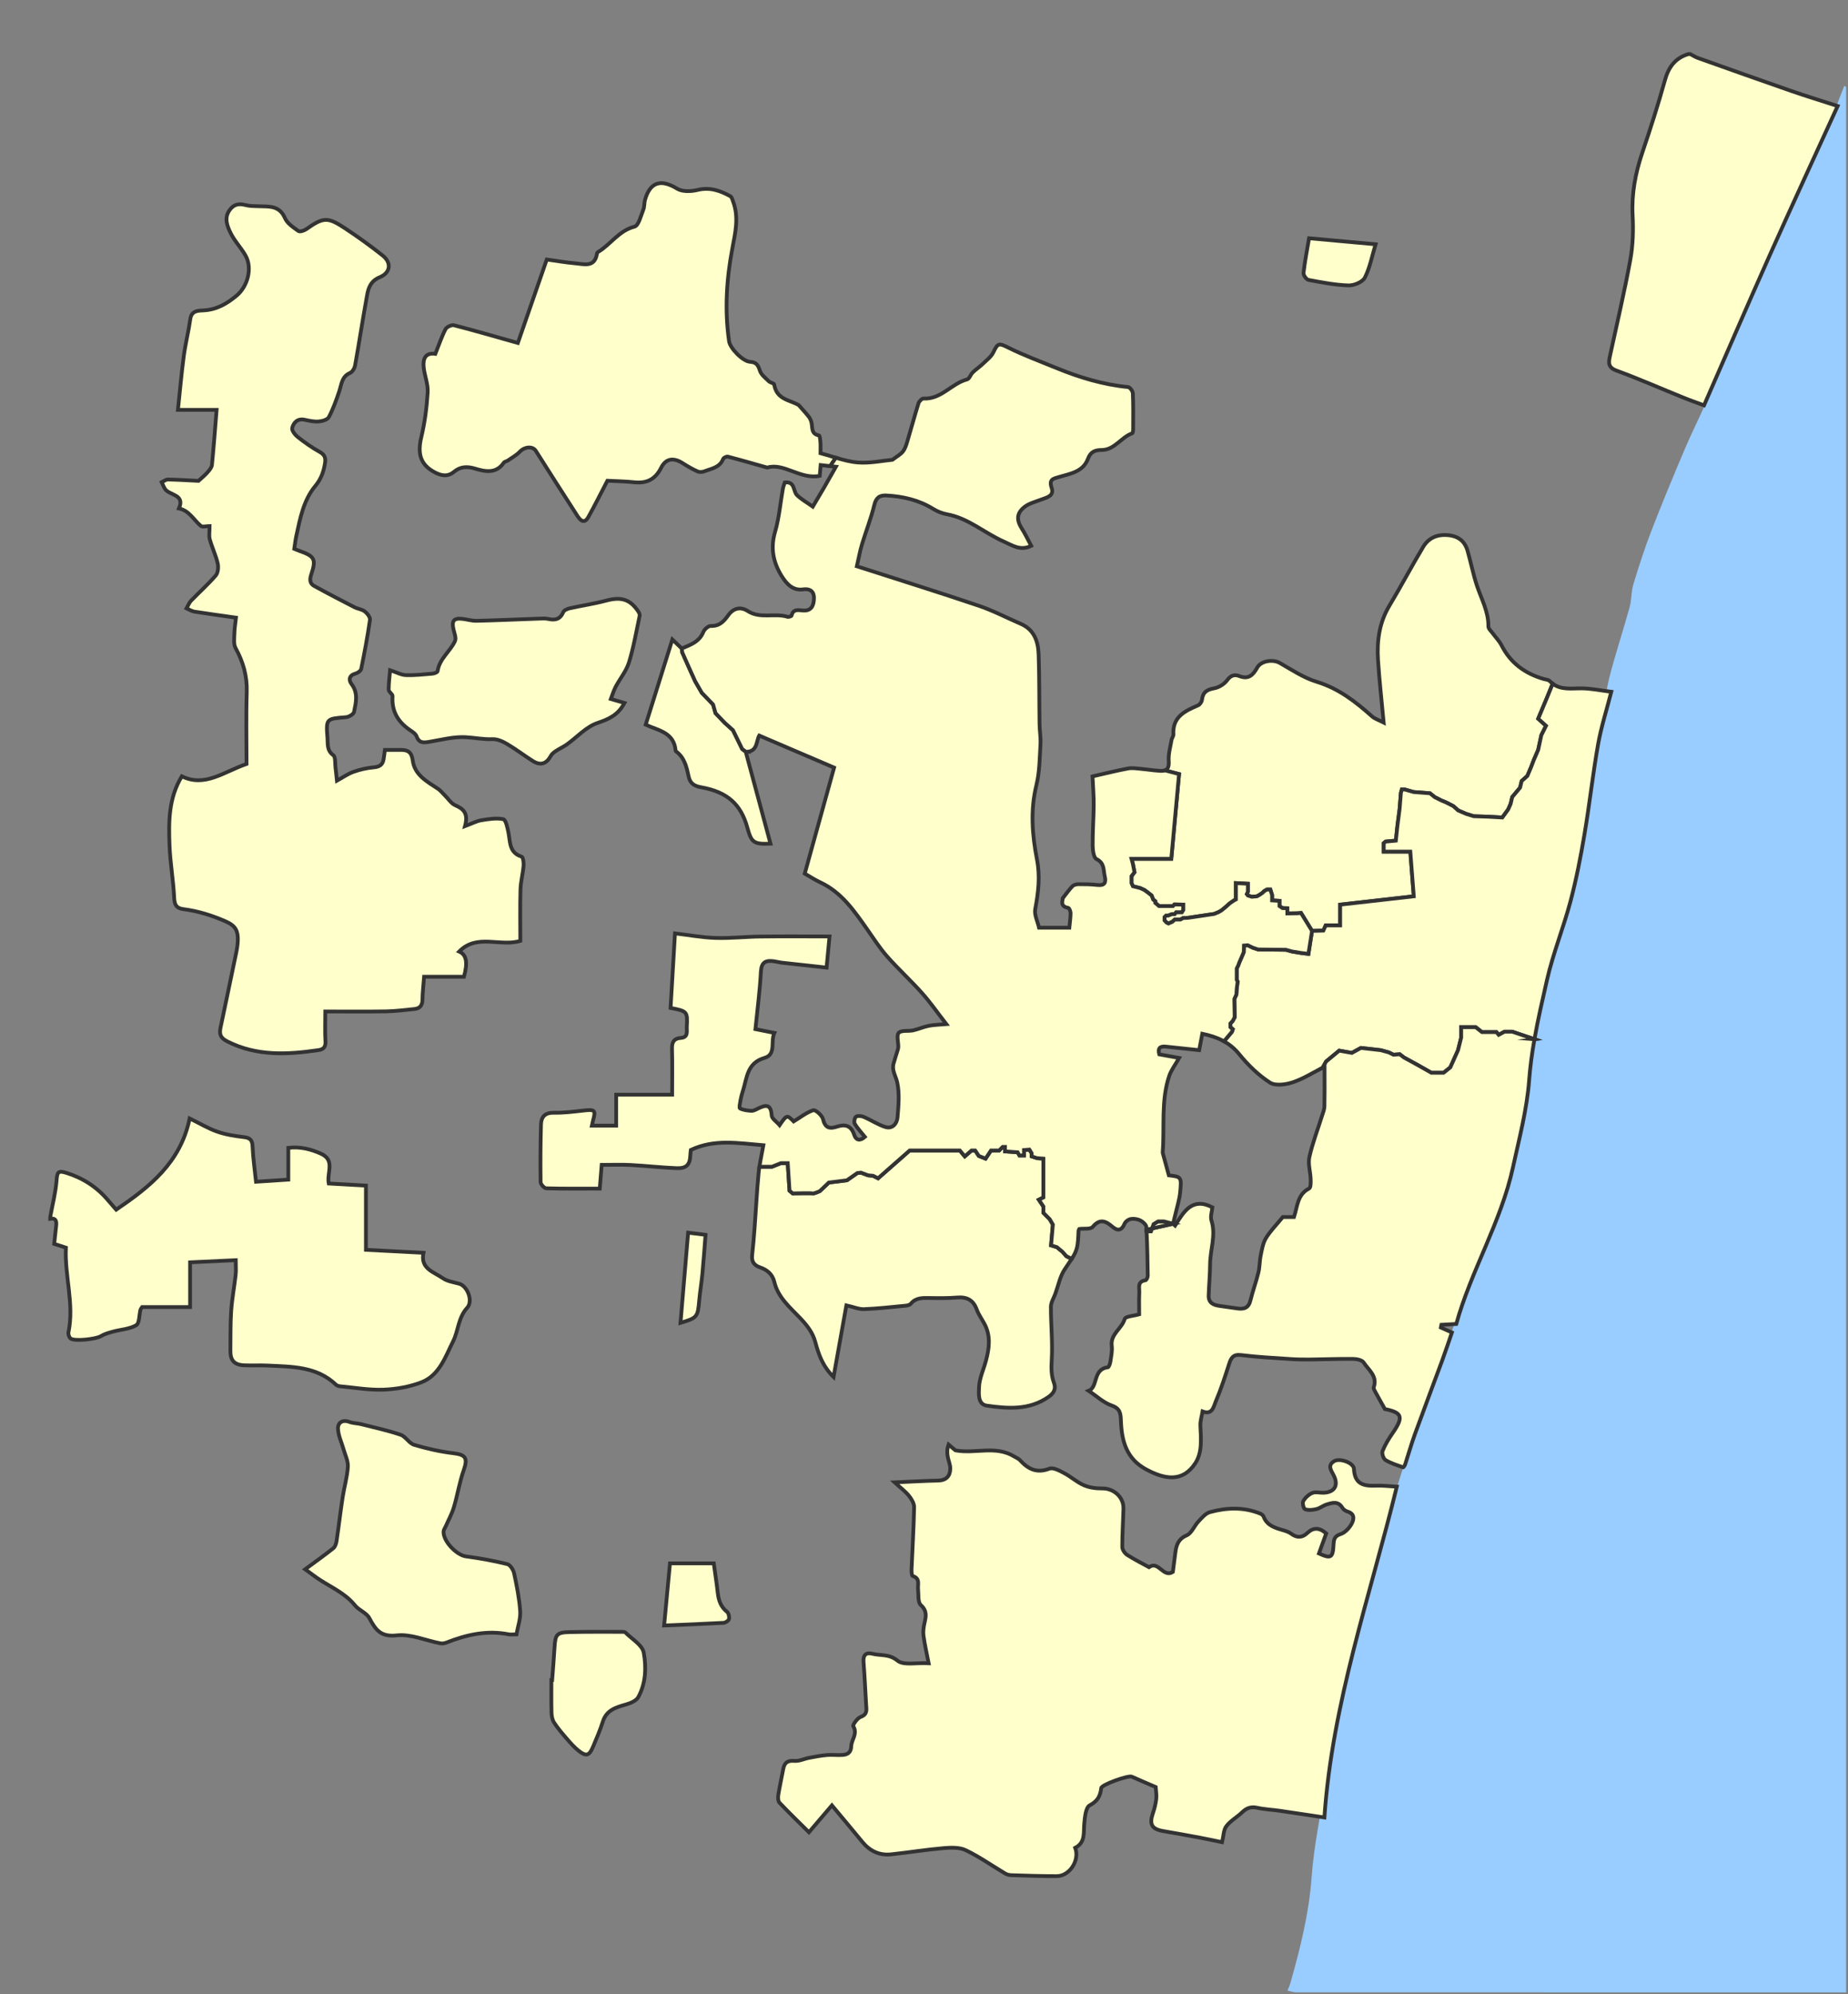<?xml version="1.0" encoding="utf-8"?>
<!-- Generator: Adobe Illustrator 16.0.0, SVG Export Plug-In . SVG Version: 6.00 Build 0)  -->
<!DOCTYPE svg PUBLIC "-//W3C//DTD SVG 1.1//EN" "http://www.w3.org/Graphics/SVG/1.1/DTD/svg11.dtd">
<svg version="1.1" id="Calque_1" xmlns="http://www.w3.org/2000/svg" xmlns:xlink="http://www.w3.org/1999/xlink" x="0px" y="0px"
	 width="979.198px" height="1056.532px" viewBox="0 0 979.198 1056.532" enable-background="new 0 0 979.198 1056.532"
	 xml:space="preserve">
<rect x="0" y="0" width="979.198" height="1056.532" fill="#808080" stroke="none"/>
<g id="N6Feja_1_">
	<g>
		<path fill="#99CCFF" d="M977.198,45.532c0.334,0.167,0.943,0.316,0.955,0.503c0.084,1.328,0.045,2.664,0.045,3.997
			c0,335.167,0,670.333,0,1005.5c-97.166,0-194.334,0.004-291.5-0.042c-1.5-0.001-3-0.625-4.5-0.958
			c0.537-1.383,1.19-2.731,1.593-4.151c5.216-18.389,9.818-36.792,11.204-56.07c1.175-16.334,4.666-32.505,7.225-48.734
			c2.547-16.155,4.695-32.397,7.982-48.403c2.576-12.553,6.599-24.811,10.021-37.188c7.279-26.328,13.814-52.895,22.102-78.902
			c8.288-26.017,18.965-51.267,27.445-77.229c8.896-27.24,23.428-52.395,29.557-80.584c3.293-15.141,7.394-30.318,8.492-45.669
			c1.226-17.118,5.078-33.608,8.596-50.158c2.621-12.331,8.699-23.908,11.549-36.212c4.24-18.304,6.905-36.97,10.395-55.452
			c3.368-17.843,6.999-35.637,10.377-53.479c1.473-7.779,2.062-15.761,4.014-23.405c3.191-12.501,7.297-24.767,10.738-37.208
			c1.08-3.903,0.787-8.198,1.959-12.06c2.889-9.519,5.932-19.017,9.517-28.291c5.627-14.554,11.626-28.969,17.711-43.34
			c3.503-8.273,7.562-16.309,11.21-24.522c1.469-3.305,2.32-6.882,3.777-10.193c18.736-42.594,36.627-85.562,57.183-127.348
			C969.659,66.141,973.116,55.683,977.198,45.532z"/>
	</g>
</g>
<path fill="none" d="M647.879,551.297c-3.273-1.715-6.879-2.828-10.821-3.654c-0.59,3.082-1.107,5.788-1.665,8.698
	c-6.1-0.645-11.86-1.233-17.616-1.869c-3.031-0.335-4.418,0.702-3.531,4.09c3.06,0.555,6.082,1.103,10.533,1.91
	c-2.119,3.769-4.23,6.471-5.259,9.537c-4.396,13.116-2.414,26.845-3.435,40.292c-0.037,0.477,0.144,0.98,0.272,1.459
	c0.936,3.459,1.884,6.916,2.97,10.89c6.635,0.78,6.798,0.805,5.981,9.115c-0.353,3.593-1.486,7.112-2.299,10.657
	c-0.452,1.975-0.973,3.934-1.463,5.898c0.364,0.32,0.728,0.641,1.092,0.962c4.638-7.487,9.169-15.208,19.772-9.66
	c-0.189,2.115-1.178,4.812-0.494,6.981c2.476,7.853-0.658,15.381-0.723,23.059c-0.046,5.543-0.567,11.08-0.764,16.623
	c-0.137,3.831,2.387,5.095,5.682,5.525c3.153,0.412,6.303,0.865,9.445,1.354c3.542,0.549,6.041-0.211,7.012-4.24
	c1.203-4.992,3.009-9.838,4.229-14.828c0.71-2.9,0.582-5.998,1.195-8.932c0.659-3.148,1.171-6.555,2.784-9.221
	c2.298-3.799,5.542-7.025,8.948-11.189c1.02,0,3.486,0,5.923,0c1.844-5.527,1.698-11.916,8.032-15.135
	c0.9-0.457,0.85-3.301,0.789-5.025c-0.138-3.906-1.479-8.008-0.665-11.66c1.646-7.383,4.412-14.514,6.682-21.76
	c0.523-1.672,1.255-3.379,1.291-5.082c0.128-5.99,0.083-11.996,0.067-18.161l-2.522,0.395l1.553-2.772
	c-5.079,2.67-10.161,5.853-15.687,7.745c-3.792,1.298-9.383,2.088-12.298,0.208c-6.127-3.953-11.631-9.322-16.261-15.026
	c-2.414-2.973-5.111-5.158-8.088-6.817l-0.422,0.505L647.879,551.297z"/>
<polygon fill="none" points="758.44,568.325 764.902,568.325 768.492,565.456 772.316,556.909 745.504,561.103 751.261,564.259 "/>
<g>
	<polygon fill="none" points="758.44,568.325 764.902,568.325 768.492,565.456 772.316,556.909 745.504,561.103 751.261,564.259 	
		"/>
	<polygon fill="none" points="813.038,550.541 813.048,550.539 801.282,546.548 797.213,546.548 794.102,548.224 792.905,546.788 
		785.246,546.788 781.896,544.155 774.236,544.155 774.236,549.66 772.562,556.361 772.316,556.909 813.038,550.541 	"/>
</g>
<g>
	<path fill="#FFFFCC" stroke="#333333" stroke-width="2" stroke-miterlimit="10" d="M729.062,787.072
		c-6.499,0.291-11.302-0.822-11.646-8.907c-0.137-3.2-7.439-5.855-10.435-4.11c-3.91,2.278-1.506,5.088-0.223,7.697
		c2.562,5.211,0.389,8.848-5.474,9.055c-1.991,0.07-4.229-0.597-5.919,0.111c-1.917,0.804-3.771,2.524-4.82,4.33
		c-0.578,0.996,0.193,4.038,0.992,4.312c1.787,0.615,4.046,0.385,5.972-0.082c1.892-0.459,3.538-1.865,5.419-2.446
		c3.002-0.927,6.138-1.958,8.348,1.735c0.539,0.902,1.688,1.691,2.717,2.004c4.154,1.262,3.387,4.395,2.048,6.748
		c-1.233,2.168-3.437,4.473-5.7,5.198c-3.139,1.007-3.595,2.724-3.726,5.421c-0.347,7.178-1.352,7.736-7.747,4.859
		c1.318-3.646,2.637-7.293,3.851-10.652c-3.848-3.305-6.94-3.127-10.136-0.105c-2.598,2.456-5.443,2.535-8.435,0.277
		c-1.261-0.951-2.93-1.453-4.486-1.909c-4.206-1.233-8.343-2.442-10.124-7.146c-0.248-0.656-1.033-1.291-1.72-1.572
		c-8.774-3.582-17.783-3.229-26.667-0.818c-2.326,0.631-4.318,3.02-6.117,4.928c-2.238,2.375-3.614,6.252-6.264,7.396
		c-4.371,1.892-5.423,4.979-5.96,8.886c-0.511,3.718-0.963,7.443-1.353,10.481c-5.129,3.313-7.464-6.141-12.64-2.521
		c-3.526-1.941-7.656-3.984-11.507-6.46c-1.291-0.831-2.642-2.761-2.648-4.194c-0.034-6.817,0.472-13.636,0.619-20.457
		c0.131-6.047-5.179-10.66-11.196-10.592c-3.269,0.037-6.802-0.418-9.761-1.701c-3.746-1.625-6.905-4.553-10.554-6.467
		c-2.401-1.262-5.743-3.082-7.757-2.304c-6.713,2.595-11.295,0.175-15.586-4.534c-0.753-0.826-1.943-1.255-2.931-1.867
		c-9.944-6.158-20.853-1.294-31.274-3.323c-0.986-0.831-2.305-1.941-3.623-3.052c-0.877,2.625-0.762,4.559-0.426,6.453
		c0.374,2.119,1.377,4.21,1.342,6.301c-0.066,4.004-2.16,6.234-6.502,6.321c-7.217,0.144-14.427,0.583-22.956,0.954
		c3.293,3.031,5.728,4.828,7.562,7.108c1.363,1.692,2.782,4.026,2.743,6.046c-0.219,10.967-0.907,21.922-1.36,32.885
		c-0.052,1.233,0.077,3.427,0.596,3.581c4.083,1.215,2.575,4.399,2.856,7.009c0.309,2.879-0.201,6.855,1.457,8.365
		c3.354,3.053,2.775,5.894,1.977,9.393c-0.503,2.197-0.861,4.575-0.568,6.777c0.625,4.691,1.717,9.321,2.746,14.65
		c-6.635-0.361-13.314,1.252-16.516-1.375c-4.476-3.672-8.943-2.523-13.321-3.648c-3.282-0.842-4.95,0.595-4.672,4.264
		c0.575,7.572,0.931,15.163,1.378,22.746c0.154,2.618,0.807,5.097-2.874,6.434c-1.78,0.647-4.354,4.252-3.939,4.945
		c2.429,4.061-0.946,7.08-1.067,10.518c-0.117,3.341-1.816,4.463-4.475,4.695c-2.771,0.241-5.6-0.188-8.371,0.051
		c-3.193,0.275-6.364,0.891-9.521,1.49c-2.597,0.492-5.212,1.831-7.721,1.619c-3.613-0.304-5.316,0.892-5.947,4.268
		c-0.855,4.577-1.893,9.123-2.623,13.719c-0.215,1.352-0.17,3.316,0.636,4.166c5.052,5.336,10.353,10.436,15.603,15.645
		c4.451-5.211,8.207-9.607,12.167-14.244c5.87,7.039,11.017,13.123,16.059,19.291c3.988,4.878,9.061,7.322,15.312,6.658
		c9.226-0.979,18.401-2.482,27.641-3.279c3.953-0.34,8.527-0.537,11.916,1.086c7.273,3.482,13.94,8.222,20.906,12.359
		c0.941,0.559,2.174,0.838,3.281,0.871c7.992,0.242,15.987,0.539,23.98,0.518c6.869-0.019,12.309-8.409,9.826-15.02
		c5.574-2.889,4.332-8.207,4.814-13.116c0.324-3.304,0.79-8.271,2.857-9.372c4.167-2.223,5.652-4.936,6.109-9.151
		c0.2-1.845,14.394-6.857,16.139-6.067c4.222,1.91,8.502,3.69,12.725,5.508c0.1,1.692,0.537,4.048,0.292,6.33
		c-0.28,2.609-0.989,5.213-1.825,7.715c-1.938,5.792-0.505,8.258,5.537,9.295c6.458,1.109,12.908,2.27,19.35,3.475
		c4.01,0.751,7.997,1.627,11.82,2.411c0.806-3.31,0.749-6.499,2.266-8.489c2.202-2.887,5.684-4.76,8.352-7.342
		c2.35-2.276,4.697-3.137,8.012-2.402c3.879,0.859,7.908,1.018,11.855,1.587c7.689,1.108,15.368,2.293,23.728,3.548
		c4.136-60.525,24.142-117.117,38.368-175.236C736.025,787.383,732.53,786.918,729.062,787.072z"/>
	<path fill="#FFFFCC" stroke="#333333" stroke-width="2" stroke-miterlimit="10" d="M272.412,833.499
		c-0.398-1.862-2.071-4.505-3.624-4.885c-7.194-1.756-14.517-3.107-21.863-4.073c-5.012-0.66-12.25-8.156-11.887-13.285
		c0.064-0.904,0.754-1.76,1.14-2.644c1.473-3.376,3.288-6.65,4.332-10.154c1.934-6.483,2.965-13.259,5.21-19.618
		c2.24-6.342,1.087-8.186-5.487-8.969c-7-0.835-13.977-2.414-20.74-4.422c-2.7-0.801-4.524-4.434-7.23-5.353
		c-6.797-2.308-13.861-3.839-20.839-5.601c-2.073-0.522-4.33-0.469-6.301-1.213c-3.696-1.395-6.13,0.496-6.039,3.506
		c0.113,3.709,1.939,7.359,2.973,11.051c0.858,3.066,2.472,6.207,2.274,9.219c-0.357,5.439-1.957,10.784-2.783,16.207
		c-1.177,7.716-2.067,15.475-3.224,23.193c-0.201,1.341-0.768,3.006-1.749,3.786c-4.657,3.703-9.515,7.152-14.874,11.114
		c3.053,2.204,5.256,3.926,7.588,5.453c6.485,4.248,13.733,7.346,18.806,13.668c2.08,2.592,6.06,3.898,7.558,6.666
		c3.278,6.057,5.857,10.199,14.598,9.225c7.438-0.828,15.351,2.713,23.076,4.21c1.045,0.202,2.303-0.03,3.318-0.429
		c10.583-4.162,21.368-6.608,32.805-4.35c1.104,0.219,2.29,0.029,4.215,0.029c0.741-4.223,2.237-8.287,1.973-12.232
		C275.187,846.852,273.831,840.135,272.412,833.499z"/>
	<path fill="#FFFFCC" stroke="#333333" stroke-width="2" stroke-miterlimit="10" d="M331.402,864.869
		c-0.382-0.385-1.268-0.375-1.92-0.373c-9.129,0.012-18.262-0.074-27.388,0.132c-7.184,0.162-7.863,1.087-8.297,8.497
		c-0.331,5.639-0.813,11.27-1.228,16.904c-0.132-0.001-0.264-0.002-0.396-0.002c0,5.812-0.103,11.627,0.062,17.434
		c0.05,1.748,0.45,3.734,1.383,5.154c1.944,2.959,4.27,5.684,6.595,8.369c1.946,2.248,3.922,4.544,6.227,6.39
		c4.117,3.296,5.774,2.826,7.77-1.916c1.86-4.423,3.779-8.847,5.222-13.413c1.923-6.086,6.849-7.516,12.121-9.021
		c2.443-0.698,5.573-1.964,6.652-3.928c4.033-7.338,4.297-15.835,2.893-23.585C340.372,871.5,334.84,868.338,331.402,864.869z"/>
	<path fill="#FFFFCC" stroke="#333333" stroke-width="2" stroke-miterlimit="10" d="M380.333,843.927
		c-0.576-5.093-1.366-10.161-2.127-15.706c-7.949,0-15.842,0-23.207,0c-1.024,10.846-2.014,21.324-3.109,32.919
		c10.802-0.456,21.168-0.839,31.522-1.419c1.042-0.059,2.67-1.173,2.863-2.053c0.257-1.173-0.209-3.117-1.09-3.819
		C381.917,851.245,380.777,847.854,380.333,843.927z"/>
</g>
<path fill="none" d="M648.12,552.168l0.422-0.505c-0.221-0.123-0.439-0.249-0.663-0.366L648.12,552.168z"/>
<path fill="none" d="M828.203,354.586l-6.488,6.761c0.331,0.31,0.666,0.595,1.007,0.852L828.203,354.586z"/>
<g>
	<path fill="#FFFFCC" stroke="#333333" stroke-width="2" stroke-miterlimit="10" d="M948.866,48.096
		c-16.471-5.714-32.89-11.58-49.313-17.43c-1.375-0.49-2.624-1.335-3.931-2.016c-0.334,0-0.666,0-1,0
		c-6.97,2.096-10.506,6.888-12.441,13.867c-3.584,12.918-7.693,25.704-11.99,38.408c-3.663,10.83-5.717,21.708-5.113,33.243
		c0.405,7.755,0.184,15.736-1.205,23.352c-3.128,17.141-7.148,34.119-10.824,51.159c-0.738,3.426-1.084,5.979,3.469,7.649
		c11.957,4.388,23.633,9.538,35.449,14.316c3.911,1.582,7.906,2.958,10.954,4.09c11.86-27.135,23.2-53.518,34.907-79.736
		c11.685-26.17,23.736-52.177,35.885-78.818C965.21,53.424,956.985,50.912,948.866,48.096z"/>
	<path fill="#FFFFCC" stroke="#333333" stroke-width="2" stroke-miterlimit="10" d="M693.339,148.29
		c6.998,1.309,14.062,2.69,21.143,2.923c2.954,0.097,7.506-1.796,8.699-4.129c2.725-5.331,3.826-11.491,5.693-17.667
		c-12.229-1.11-23.247-2.11-35.247-3.2c-1.013,6.01-2.223,12.16-2.938,18.366C690.554,145.752,692.212,148.079,693.339,148.29z"/>
	<path fill="#FFFFCC" stroke="#333333" stroke-width="2" stroke-miterlimit="10" d="M821.715,361.347
		c-0.187-0.176-0.376-0.342-0.56-0.536c-0.702-0.739-2.148-0.788-3.262-1.116c-9.83-2.901-17.513-8.409-22.245-17.77
		c-1.174-2.322-3.124-4.246-4.673-6.385c-0.861-1.189-2.346-2.452-2.33-3.666c0.104-7.939-3.777-14.656-6.138-21.857
		c-1.95-5.947-3.144-12.138-4.874-18.162c-1.554-5.406-5.172-8.021-10.959-8.388c-5.676-0.36-9.903,1.802-12.623,6.342
		c-6.137,10.246-11.703,20.833-17.852,31.07c-5.396,8.982-6.688,18.722-6.032,28.81c0.688,10.602,1.889,21.169,2.987,33.075
		c-2.375-1.226-4.634-1.881-6.215-3.293c-8.705-7.781-17.67-14.742-29.239-18.271c-6.914-2.109-13.231-6.341-19.604-9.991
		c-3.611-2.067-9.924-1.159-11.95,2.486c-2.126,3.824-4.517,6.417-9.499,4.456c-2.309-0.909-4.465-0.49-6.361,2.133
		c-1.51,2.088-4.393,3.902-6.932,4.36c-3.845,0.692-6.013,2.05-6.461,6.065c-0.12,1.076-1.097,2.546-2.057,2.958
		c-6.979,2.997-13.646,6.084-13.104,15.462c0.053,0.909-0.787,1.836-0.949,2.799c-0.623,3.696-1.758,7.45-1.523,11.106
		c0.175,2.738-0.257,4.452-1.975,5.089l7.461,1.955l-3.973,43.268l-0.15,1.632h-21.076l0.741,2.77l0.833,4.333l-1.574,2.083v3.667
		l0.741,1.667l3.916,1l2.167,1l1.833,1.333l2,1.583l0.834,2.167l1.108,0.833v0.917l0.725,0.583l1.25,1.083h7.417l0.75-0.833h0.666
		l4,0.083v2.833l-0.749,1.167h-3l-0.834,1h-1.5l-1.916,0.75h-1.084l-0.833,0.833v1.75l1.083,1.167l1,0.5l2.084-0.917l1.25-1.167h3
		l1.499-0.833l2.501-0.083l0.406-0.061l13.509-2.022l2.417-1l1.417-0.833l2.25-1.833l1.833-1.667l1-0.75l1.75-1.167l0.833-0.417
		v-8.667l6.334,0.333v4.25l-0.583,1.25l0.583,0.75l2.084,0.667l2.75-0.25l1.333-0.75l1.583-1.083l0.917-0.917l1.417-0.833h1.833
		l0.917,2.917V477l3.916,0.25v2.75l1.583,1.083l2.583,0.083v2.75l5.334-0.083l1.916-0.167l5.834,9.5l5.996-0.165l1.25-2.75h7.667
		v-11l39-4.417l-1.833-23.666h-11.774h-2.309v-0.667v-3.833l1-0.833l5.416-0.5l0.834-7.917l1.167-8.917l0.666-8.417l0.5-1.833h1.583
		l4.667,1.333l8.667,0.667l2.583,2.083l1.958,0.979l1.542,0.771l2.25,0.917l4.083,2.083l2.5,2.25l4.25,1.833l4.083,1.25l7.666,0.25
		l7.417,0.417l3.083-4.25l1.334-3l0.833-3.583l4.167-5l0.834-3.5l3-2.667l2.084-4.917l1.333-3.5l2.334-5.417l1.667-7.75l2.5-5
		l-4.167-3.75l4.583-10.917l3.095-7.627l0.008-0.01C822.381,361.941,822.046,361.656,821.715,361.347z"/>
</g>
<path fill="#FFFFCC" stroke="#333333" stroke-width="2" stroke-miterlimit="10" d="M838.343,364.679
	c-5.44-0.087-10.984,1.026-15.621-2.48l-0.008,0.01l-3.095,7.627l-4.583,10.917l4.167,3.75l-2.5,5l-1.667,7.75l-2.334,5.417
	l-1.333,3.5l-2.084,4.917l-3,2.667l-0.834,3.5l-4.167,5l-0.833,3.583l-1.334,3l-3.083,4.25l-7.417-0.417l-7.666-0.25l-4.083-1.25
	l-4.25-1.833l-2.5-2.25l-4.083-2.083l-2.25-0.917l-1.542-0.771l-1.958-0.979l-2.583-2.083l-8.667-0.667l-4.667-1.333h-1.583
	l-0.5,1.833l-0.666,8.417l-1.167,8.917l-0.834,7.917l-5.416,0.5l-1,0.833v3.833v0.667h2.309h11.774l1.833,23.666l-39,4.417v11
	h-7.667l-1.25,2.75l-5.996,0.165l-1.917,12.167l-4-0.5l-4.583-0.75l-3.333-0.917l-14.75-0.167l-2.75-0.917l-2.75-1.333l-2,0.167
	l-0.084,3.417l-1.333,3.167l-1,2.25l-0.667,1.833l-0.75,1.5v6l0.5,0.917l-0.501,3.833l-0.167,3l-1.083,2.417l0.167,9.667l-1.084,2
	l-1.166,1.25v2l1.25,1.083l-0.417,1.333l-4.245,5.078c2.977,1.659,5.674,3.844,8.088,6.817c4.63,5.704,10.134,11.073,16.261,15.026
	c2.915,1.88,8.506,1.09,12.298-0.208c5.525-1.892,10.607-5.074,15.687-7.745l1.798-3.209l6.941-5.744l6.703,1.197l4.786-2.633
	l10.531,1.197l4.308,1.197l2.394,1.197l3.351-0.239l2.154,1.675l1.663,0.912l5.757,3.157l7.18,4.066h6.462l3.59-2.87l3.824-8.546
	l0.245-0.548l1.675-6.701v-5.505h7.659l3.351,2.633h7.659l1.196,1.436l3.111-1.676h4.069l11.766,3.991l-0.01,0.001l0.013,0.001
	c1.86-10.552,4.283-20.966,6.651-31.396c3.2-14.089,8.734-27.632,12.445-41.626c3.09-11.649,5.389-23.542,7.402-35.434
	c2.681-15.832,4.414-31.827,7.203-47.637c1.617-9.176,4.505-18.128,7.021-27.962C848.159,365.79,843.259,364.758,838.343,364.679z"
	/>
<path fill="#FFFFCC" stroke="#333333" stroke-width="2" stroke-miterlimit="10" d="M813.038,550.541l0.01-0.001l-11.766-3.991
	h-4.069l-3.111,1.676l-1.196-1.436h-7.659l-3.351-2.633h-7.659v5.505l-1.675,6.701l-0.245,0.548l-3.824,8.546l-3.59,2.87h-6.462
	l-7.18-4.066l-5.757-3.157l-1.663-0.912l-2.154-1.675l-3.351,0.239l-2.394-1.197l-4.308-1.197l-10.531-1.197l-4.786,2.633
	l-6.703-1.197l-6.941,5.744l-1.798,3.209c0.321-0.169,0.643-0.342,0.964-0.507c0,0.969,0.004,1.923,0.006,2.884
	c0.016,6.165,0.061,12.171-0.067,18.161c-0.036,1.703-0.768,3.41-1.291,5.082c-2.27,7.246-5.036,14.377-6.682,21.76
	c-0.813,3.652,0.527,7.754,0.665,11.66c0.061,1.725,0.111,4.568-0.789,5.025c-6.334,3.219-6.188,9.607-8.032,15.135
	c-2.437,0-4.903,0-5.923,0c-3.406,4.164-6.65,7.391-8.948,11.189c-1.613,2.666-2.125,6.072-2.784,9.221
	c-0.613,2.934-0.485,6.031-1.195,8.932c-1.22,4.99-3.025,9.836-4.229,14.828c-0.971,4.029-3.47,4.789-7.012,4.24
	c-3.143-0.488-6.292-0.941-9.445-1.354c-3.295-0.431-5.818-1.694-5.682-5.525c0.196-5.543,0.718-11.08,0.764-16.623
	c0.064-7.678,3.198-15.206,0.723-23.059c-0.684-2.17,0.305-4.866,0.494-6.981c-10.604-5.548-15.135,2.173-19.772,9.66
	c-0.364-0.321-0.728-0.642-1.092-0.962l-11.165,2.496l-0.569,1.519h-2.278c0.386,7.828,0.514,15.672,0.624,23.511
	c0.012,0.834-0.696,2.345-1.224,2.416c-4.441,0.604-3.127,4.033-3.259,6.562c-0.198,3.788-0.052,7.596-0.052,11.46
	c-2.764,0.818-7.28,1.052-7.693,2.477c-1.506,5.186-7.626,7.961-6.853,14.217c0.339,2.746-0.323,5.641-0.732,8.438
	c-0.155,1.065-0.774,2.87-1.356,2.943c-8.105,1.019-5.036,10.421-10.146,12.452c4.308,2.855,7.892,6.307,12.157,7.771
	c4.691,1.611,4.788,4.437,4.94,8.261c0.417,10.503,2.841,19.866,13.229,25.517c10.111,5.497,19.541,6.967,26.17-3.162
	c3.803-5.812,3.004-13.059,2.696-19.908c-0.111-2.49,0.755-5.023,1.175-7.536c5.254,2.039,5.877-2.735,7.029-5.423
	c2.729-6.366,4.862-13.002,6.98-19.61c1.066-3.328,2.129-5.384,6.458-4.841c8.724,1.094,17.535,1.518,26.317,2.113
	c3.399,0.23,6.82,0.271,10.229,0.234c7.582-0.082,15.164-0.398,22.742-0.317c1.924,0.021,4.728,0.591,5.585,1.911
	c2.558,3.938,7.42,7.139,5.354,13.092c-0.246,0.708,0.492,1.846,0.947,2.691c1.517,2.816,3.111,5.591,4.944,8.861
	c9.239,1.908,10.044,4.191,4.103,12.76c-2.062,2.975-4.002,6.133-5.322,9.474c-0.497,1.259,0.418,4.079,1.557,4.782
	c2.834,1.749,6.158,2.716,9.328,3.881c0.156,0.058,0.87-0.934,1.062-1.522c1.742-5.325,3.254-10.731,5.162-15.995
	c4.77-13.146,9.74-26.219,14.568-39.344c1.789-4.865,3.402-9.795,5.059-14.588c-2.561-1.15-4.212-1.893-5.863-2.635
	c0.097-0.48,0.193-0.961,0.29-1.439c2.487-0.137,4.975-0.273,7.882-0.434c7.873-28.371,23.719-53.951,30.038-82.98
	c3.337-15.327,7.423-30.696,8.583-46.24c0.545-7.31,1.548-14.507,2.806-21.642L813.038,550.541z"/>
<path fill="none" d="M603.59,652.335h3.944c-0.015-0.291-0.026-0.582-0.041-0.873L603.59,652.335z"/>
<path fill="#FFFFCC" stroke="#333333" stroke-width="2" stroke-miterlimit="10" d="M610.382,650.816l-2.889,0.646
	c0.015,0.291,0.026,0.582,0.041,0.873h2.278L610.382,650.816z"/>
<polygon fill="#FFFFCC" stroke="#333333" stroke-width="2" stroke-miterlimit="10" points="613.642,647.069 611.249,648.506 
	610.382,650.816 621.547,648.32 616.753,647.069 "/>
<path fill="none" d="M569.844,667.892l-1.97-0.985c-0.074,0.116-0.146,0.23-0.224,0.35L569.844,667.892z"/>
<path fill="none" d="M397.999,618.109l4.208,1.219c0.055-0.405,0.111-0.812,0.173-1.219H397.999z"/>
<g>
	<path fill="#FFFFCC" stroke="#333333" stroke-width="2" stroke-miterlimit="10" d="M180.379,734.438
		c7.642,0.695,15.319,2.062,22.927,1.758c6.762-0.27,13.803-1.502,20.088-3.939c9.479-3.678,12.693-13.727,16.716-21.713
		c2.771-5.5,2.621-12.465,7.44-17.732c3.297-3.604,0.094-11.553-4.271-12.736c-2.978-0.807-6.312-1.277-8.725-2.979
		c-4.682-3.299-11.922-4.889-10.174-13.395c-10.189-0.529-19.903-1.034-30.488-1.584c0-11.527,0-22.615,0-34.02
		c-7.243-0.41-13.6-0.768-19.7-1.113c-1.11-5.895,3.659-12.377-4.276-15.864c-5.412-2.378-10.79-3.763-17.14-3.036
		c0,5.636,0,11.051,0,16.84c-6.179,0.404-11.908,0.779-17.115,1.121c-0.694-6.691-1.577-12.603-1.815-18.539
		c-0.132-3.293-1.066-4.662-4.427-5.074c-4.772-0.586-9.635-1.303-14.15-2.859c-4.805-1.655-9.25-4.356-14.782-7.055
		c-4.869,23.564-21.294,36.312-38.923,48.33c-1.558-1.795-2.984-3.4-4.37-5.041c-5.938-7.025-13.37-11.791-22.12-14.488
		c-4.375-1.348-4.752-0.301-5.104,4.109c-0.515,6.455-2.176,12.819-3.348,19.223c0,0.333,0,0.666,0,1
		c2.981-0.529,3.383,1.271,3.155,3.555c-0.326,3.26-0.708,6.515-1.064,9.757c2.298,0.743,4.136,1.339,6.197,2.006
		c-0.704,15.118,4.492,29.804,1.366,44.825c-0.211,1.018,0.351,2.742,1.146,3.316c2.263,1.633,13.549,0.238,15.891-1.191
		c1.96-1.197,4.303-1.854,6.553-2.47c4.135-1.134,8.755-1.323,12.309-3.39c1.742-1.014,1.538-5.357,2.242-8.187
		c0.073-0.296,0.336-0.544,0.914-1.437c8.018,0,16.424,0,25.397,0c0-8.322,0-16.035,0-23.697c8.389-0.394,16.135-0.757,24.176-1.134
		c0,2.891,0.223,5.358-0.043,7.771c-0.705,6.382-1.933,12.72-2.37,19.115c-0.477,6.968-0.298,13.979-0.408,20.972
		c-0.082,5.183,2.01,7.588,7.204,7.832c4.155,0.195,8.333-0.082,12.486,0.129c12.852,0.652,25.999,0.341,36.301,10.188
		C178.616,734.131,179.583,734.365,180.379,734.438z"/>
	<path fill="#FFFFCC" stroke="#333333" stroke-width="2" stroke-miterlimit="10" d="M565.057,665.498l-2.154-2.394l-2.872-2.393
		l-3.111-0.958l0.958-11.01l-1.676-2.872l-3.351-3.351v-3.351l-2.394-3.59l2.394-1.196v-10.771v-9.812l-3.351-0.24l-2.872-0.957
		v-1.675l-1.197-1.915l-2.872,0.239v2.872h-2.393l-0.958-1.676l-6.701-0.479v-2.394h-1.196l-1.915,1.915h-4.309l-2.872,4.309
		l-3.59-1.437l-1.914-2.872h-1.915l-3.59,3.111l-2.633-3.111h-13.882h-3.351h-3.829h-5.505l-16.754,14.732l-2.633-1.329
		l-2.633-0.239l-3.829-1.437l-1.915,0.239l-5.505,3.829l-9.573,1.197l-2.863,2.719l-1.924,1.828c0,0-3.111,1.437-3.83,1.197
		s-10.531,0-10.531,0l-1.675-1.437l-0.454-6.923l-0.503-7.677h-3.59l-4.787,1.915h-4.547h-2.082
		c-0.062,0.407-0.118,0.813-0.173,1.219c-0.098,0.73-0.188,1.459-0.255,2.189c-0.901,9.654-1.4,19.348-2.121,29.02
		c-0.358,4.81-0.759,9.619-1.297,14.41c-0.375,3.342,0.99,5.369,4.086,6.427c3.836,1.31,6.708,3.634,7.674,7.759
		c1.906,8.137,8.202,13.402,13.489,18.943c3.802,3.984,6.827,7.73,8.257,13.035c1.705,6.324,3.777,12.58,9.636,18.385
		c2.442-13.64,4.697-26.23,6.797-37.953c3.891,0.883,6.664,2.119,9.383,2.011c7.388-0.296,14.756-1.136,22.124-1.839
		c0.919-0.088,2.104-0.396,2.636-1.041c2.578-3.122,5.971-3.1,9.553-3.034c4.994,0.091,10.015,0.159,14.984-0.25
		c5.209-0.429,8.548,1.313,10.392,6.349c0.993,2.713,2.776,5.129,4.141,7.713c3.358,6.357,2.488,12.901,0.726,19.449
		c-1.272,4.725-3.52,9.398-3.66,14.144c-0.096,3.206-0.756,8.931,4.112,9.626c11.191,1.598,22.548,2.465,32.669-4.606
		c2.765-1.932,4.176-4.147,2.912-7.556c-1.43-3.855-1.43-7.664-1.176-11.87c0.568-9.388-0.451-18.862-0.428-28.302
		c0.006-2.326,1.508-4.658,2.358-6.974c1.601-4.358,2.466-9.224,4.993-12.96c1.429-2.112,2.56-3.756,3.46-5.146
		c0.077-0.119,0.149-0.233,0.224-0.35L565.057,665.498z"/>
</g>
<path fill="none" d="M363.049,342.8l-2.42-3.993l0.611,4.736c0.006,0.007,0.013,0.013,0.02,0.019
	C361.856,343.302,362.454,343.051,363.049,342.8z"/>
<path fill="none" d="M397.895,400.282l-1.272-2.098c-0.43,0.063-0.89,0.1-1.413,0.08L397.895,400.282z"/>
<g>
	<path fill="#FFFFCC" stroke="#333333" stroke-width="2" stroke-miterlimit="10" d="M388.413,386.878l-4.41-3.969l-4.852-5.072
		l-1.323-4.63l-5.954-6.174l-3.528-6.131l-3.308-7.32l-3.528-7.938l-0.271-2.1c-1.922-1.839-3.772-3.608-4.98-4.765
		c-4.693,14.991-9.39,29.993-14.128,45.13c6.341,3.042,15.068,3.885,15.863,13.831c0.011,0.136,0.179,0.286,0.309,0.382
		c4.363,3.251,5.495,8.102,6.526,13.031c0.75,3.586,2.603,5.197,6.67,5.916c13.876,2.455,21.062,8.978,24.453,21.233
		c2.18,7.878,3.146,9.052,12.317,8.651c-4.383-16.26-8.707-32.3-13.124-48.687c0.023,0.001,0.041-0.002,0.063-0.001l-1.946-1.463
		L388.413,386.878z"/>
	<path fill="#FFFFCC" stroke="#333333" stroke-width="2" stroke-miterlimit="10" d="M276.364,453.811
		c-6.655-2.1-5.957-7.786-6.967-12.797c-0.511-2.539-1.387-6.766-2.738-7.037c-3.706-0.744-7.795-0.06-11.647,0.575
		c-2.525,0.416-4.904,1.727-8.606,3.106c1.871-6.861-0.865-9.15-5.152-11.031c-2.222-0.975-3.759-3.506-5.612-5.329
		c-1.189-1.169-2.24-2.555-3.61-3.452c-5.812-3.803-12.328-7.31-13.329-14.909c-0.587-4.459-2.485-5.664-6.291-5.659
		c-2.776,0.004-5.553,0.001-8.473,0.001c-0.286,2.098-0.441,3.563-0.693,5.011c-0.503,2.886-2.175,3.954-5.171,4.217
		c-3.646,0.32-7.334,1.161-10.785,2.392c-2.987,1.065-5.668,2.989-8.766,4.687c-0.277-2.603-0.463-4.751-0.746-6.886
		c-0.303-2.292,0.11-5.67-1.211-6.642c-3.414-2.511-2.799-5.83-3.042-8.958c-0.807-10.407-0.714-10.306,9.757-11.138
		c1.563-0.124,4.065-1.581,4.315-2.794c1.012-4.925,2.302-9.967-1.303-14.732c-1.669-2.206-1.396-4.654,2.126-5.614
		c1.163-0.317,2.769-1.453,2.974-2.458c1.755-8.609,3.39-17.251,4.64-25.945c0.198-1.375-1.399-3.457-2.729-4.486
		c-1.506-1.167-3.731-1.349-5.492-2.253c-7.141-3.667-14.268-7.367-21.304-11.229c-2.363-1.297-2.49-3.408-1.621-6.012
		c2.748-8.23,1.899-9.722-6.324-12.622c-0.896-0.316-1.765-0.709-2.631-1.06c0.366-2.379,0.582-4.526,1.037-6.623
		c2.041-9.401,3.792-19.053,10.101-26.677c3.069-3.708,4.436-7.583,5.148-12.095c0.455-2.881-0.21-4.501-2.898-5.988
		c-4.045-2.236-7.866-4.951-11.506-7.814c-1.449-1.14-3.305-3.505-2.977-4.808c0.734-2.911,2.825-5.201,6.638-4.365
		c2.426,0.532,4.963,1.093,7.392,0.9c1.899-0.15,4.657-0.942,5.38-2.317c2.273-4.323,3.938-8.998,5.505-13.649
		c1.244-3.689,1.272-7.827,5.757-9.756c1.26-0.542,2.387-2.55,2.658-4.052c2.057-11.39,3.783-22.84,5.833-34.232
		c0.881-4.898,1.242-9.967,7.208-12.412c5.736-2.351,6.384-7.659,1.574-11.48c-6.458-5.13-13.18-9.967-20.065-14.511
		c-9.206-6.076-11.44-5.788-20.429,0.52c-1.136,0.797-3.416,1.536-4.206,0.967c-2.661-1.915-5.888-4.004-7.084-6.803
		c-2.91-6.807-8.461-6.105-13.964-6.303c-2.312-0.083-4.704-0.025-6.904-0.613c-3.647-0.975-6.379-0.435-8.625,2.867
		c-2.812,4.134-1.087,8.189,0.568,11.693c2.052,4.342,5.613,7.944,8.013,12.156c3.788,6.646,1.167,16.381-4.743,21.278
		c-5.136,4.257-10.417,7.382-17.339,7.786c-2.663,0.155-6.517-0.068-7.165,4.565c-0.921,6.582-2.592,13.061-3.465,19.647
		c-1.256,9.473-2.083,19.003-3.09,28.489c7.564,0,13.807,0,20.485,0c-0.816,10.017-1.512,19.617-2.474,29.19
		c-0.141,1.405-1.39,2.821-2.407,3.987c-1.323,1.516-2.927,2.786-4.716,4.445c-4.945-0.242-10.575-0.604-16.209-0.719
		c-1.081-0.022-2.181,0.925-3.272,1.425c0.566,1.186,1.013,2.448,1.72,3.542c2.307,3.569,10.741,2.745,7.411,10.366
		c5.437,1.118,7.776,6.033,11.547,9.206c0.936,0.787,3.097,0.117,4.696,0.117c0,2.935-0.441,5.123,0.09,7.042
		c1.186,4.288,3.174,8.367,4.19,12.683c0.475,2.017,0.207,5.035-1.031,6.476c-4.063,4.729-8.781,8.889-13.117,13.394
		c-1.04,1.081-1.571,2.65-2.336,3.995c1.373,0.604,2.695,1.528,4.127,1.756c7.222,1.146,14.472,2.111,22.048,3.187
		c-0.364,3.399-0.803,5.85-0.841,8.306c-0.041,2.621-0.53,5.703,0.619,7.789c4.046,7.348,6.203,14.866,5.931,23.373
		c-0.413,12.9-0.108,25.823-0.108,38.029c-12.204,4.248-22.169,12.524-34.301,6.532c-7.091,11.697-6.994,24.256-6.507,36.722
		c0.362,9.259,2.025,18.464,2.464,27.724c0.177,3.721,1.199,5.458,4.767,5.924c7.932,1.036,15.357,3.34,22.777,6.629
		c5.134,2.276,6.278,5.181,6.186,9.708c-0.047,2.312-0.423,4.645-0.892,6.918c-2.719,13.186-5.512,26.356-8.274,39.533
		c-0.71,3.387-0.159,5.419,3.625,7.329c15.605,7.878,31.815,6.991,48.271,4.583c2.72-0.398,3.875-1.703,3.697-4.692
		c-0.293-4.916-0.08-9.862-0.08-15.778c11.367,0,21.83,0.132,32.288-0.058c4.964-0.09,9.922-0.747,14.874-1.236
		c2.916-0.288,4.29-1.854,4.328-4.954c0.049-3.935,0.539-7.865,0.864-12.146c3.846,0,7.314,0,10.783,0c3.464,0,6.929,0,10.335,0
		c2.097-7.612,1.344-11.635-2.533-13.35c9.404-9.684,21.852-2.357,32.4-5.664c0-9.223-0.185-18.188,0.081-27.139
		c0.125-4.221,1.277-8.403,1.632-12.631C277.562,457.024,277.175,454.066,276.364,453.811z"/>
	<path fill="#FFFFCC" stroke="#333333" stroke-width="2" stroke-miterlimit="10" d="M291.856,400.435
		c0.576-1.068,1.715-1.924,2.765-2.625c1.86-1.242,3.951-2.146,5.765-3.445c5.36-3.839,10.13-9.254,16.079-11.308
		c5.945-2.052,10.914-4.05,14.418-10.646c-2.303-0.672-4.495-1.312-7.214-2.105c0.774-2.002,1.441-4.355,2.555-6.473
		c2.279-4.333,5.621-8.286,7.037-12.856c2.49-8.037,3.89-16.415,5.658-24.669c0.146-0.68-0.204-1.621-0.62-2.242
		c-4.488-6.685-9.131-8.013-17.163-5.869c-6.309,1.685-12.815,2.621-19.198,4.049c-1.279,0.286-3.055,1.019-3.474,2.019
		c-1.635,3.9-4.376,4.446-8.039,3.618c-1.421-0.322-2.961-0.214-4.442-0.162c-11.151,0.391-22.3,0.896-33.454,1.168
		c-2.459,0.06-4.931-0.719-7.407-1.02c-4.693-0.569-5.924,0.98-4.807,5.673c0.48,2.015,1.493,4.512,0.761,6.095
		c-2.572,5.563-8.293,9.347-9.219,15.996c-0.078,0.56-1.816,1.182-2.827,1.268c-4.642,0.395-9.31,0.921-13.947,0.763
		c-2.466-0.084-4.888-1.467-8.375-2.604c-0.234,2.73-0.754,6.533-0.767,10.337c-0.004,1.133,2.144,2.325,2.065,3.399
		c-0.58,7.902,2.823,13.589,9.135,17.924c1.345,0.924,3.062,1.966,3.562,3.335c1.449,3.97,4.113,3.393,7.258,2.858
		c6.213-1.057,12.526-2.708,18.707-2.381c4.733,0.25,9.428,1.272,14.319,1.059c2.537-0.11,5.385,1.191,7.685,2.547
		c4.673,2.756,9.009,6.077,13.598,8.986C286.402,405.746,289.565,404.687,291.856,400.435z"/>
	<path fill="#FFFFCC" stroke="#333333" stroke-width="2" stroke-miterlimit="10" d="M434.755,240.092
		c0-2.239,0.097-4.051-0.033-5.847c-0.091-1.255-0.315-3.493-0.782-3.575c-4.314-0.759-3.301-4.285-3.999-6.958
		c-0.274-1.05-0.746-2.137-1.416-2.978c-1.681-2.108-3.527-4.085-5.306-6.114c-4.761-2.802-11.74-2.877-12.998-10.937
		c-0.107-0.685-2.064-0.923-2.839-1.693c-1.74-1.728-4.022-3.419-4.714-5.567c-0.938-2.91-1.826-4.547-5.213-4.745
		c-3.909-0.229-10.599-7.194-11.133-10.832c-2.436-16.59-1.34-33.041,1.765-49.441c1.541-8.138,3.471-16.317,0.399-24.541
		c-0.389-1.041-0.722-2.483-1.527-2.925c-5.402-2.964-10.874-4.908-17.397-3.295c-3.395,0.839-8.023,1.001-10.776-0.685
		c-8.509-5.208-14.254-3.651-16.993,5.82c-0.501,1.732-0.267,3.716-0.936,5.354c-1.305,3.192-2.455,8.372-4.645,8.936
		c-8.331,2.144-12.599,9.41-19.292,13.412c-0.264,0.158-0.541,0.501-0.584,0.792c-1.137,7.581-6.784,5.64-11.446,5.24
		c-5.082-0.437-10.125-1.337-15.174-2.035c-5.115,14.754-10.057,29.012-15.328,44.217c-11.562-3.258-22.652-6.497-33.833-9.38
		c-1.292-0.333-3.89,0.895-4.508,2.102c-2.077,4.055-3.531,8.428-5.366,13.036c-5.389-0.782-6.741,2.727-6.152,7.521
		c0.532,4.33,2.35,8.659,2.087,12.895c-0.491,7.907-1.514,15.882-3.358,23.579c-2.146,8.954-0.526,14.697,7.043,18.745
		c3.381,1.809,6.848,2.577,10.229-0.228c3.348-2.776,6.866-3.003,11.135-1.723c5.369,1.61,11.179,2.878,15.285-3.107
		c0.41-0.599,1.484-0.701,2.156-1.169c2.173-1.515,4.582-2.826,6.381-4.711c2.516-2.636,6.757-3.042,8.434-0.384
		c3.531,5.596,7.095,11.17,10.66,16.744c3.759,5.878,7.512,11.762,11.316,17.611c1.652,2.54,3.709,4.518,5.872,0.653
		c3.443-6.154,6.569-12.486,10.065-19.194c4.313,0.229,9.312,0.287,14.261,0.806c6.569,0.688,11.11-1.505,14.177-7.615
		c2.549-5.079,6.6-5.595,11.49-2.479c2.504,1.596,5.094,3.1,7.791,4.327c1.025,0.466,2.594,0.384,3.68-0.043
		c3.74-1.471,8.17-1.949,9.954-6.558c0.253-0.654,1.787-1.385,2.499-1.2c6.587,1.709,13.123,3.613,20.862,5.794
		c8.75-2.723,17.505,6.443,27.817,4.378c0.156-1.829,0.306-3.595,0.486-5.716c1.678,0.187,3.278,0.364,5.026,0.559l3.028-4.447
		C440.188,241.677,437.478,240.809,434.755,240.092z"/>
</g>
<g>
	<path fill="#FFFFCC" stroke="#333333" stroke-width="2" stroke-miterlimit="10" d="M372.188,674.736
		c0.647-6.875,1.117-13.768,1.655-20.562c-3.861-0.48-6.965-0.867-9.227-1.149c-1.387,16.399-2.719,32.159-4.041,47.787
		c8.84-2.636,9.153-3.093,9.908-11.711C370.904,684.3,371.737,679.535,372.188,674.736z"/>
	<path fill="#FFFFCC" stroke="#333333" stroke-width="2" stroke-miterlimit="10" d="M689.371,483.667l-1.916,0.167l-5.334,0.083
		v-2.75l-2.583-0.083l-1.583-1.083v-2.75l-3.916-0.25v-2.833l-0.917-2.917h-1.833l-1.417,0.833L668.955,473l-1.583,1.083
		l-1.333,0.75l-2.75,0.25l-2.084-0.667l-0.583-0.75l0.583-1.25v-4.25l-6.334-0.333v8.667l-0.833,0.417l-1.75,1.167l-1,0.75
		l-1.833,1.667l-2.25,1.833l-1.417,0.833l-2.417,1l-13.509,2.022l-0.406,0.061l-2.501,0.083l-1.499,0.833h-3l-1.25,1.167
		l-2.084,0.917l-1-0.5l-1.083-1.167v-1.75l0.833-0.833h1.084l1.916-0.75h1.5l0.834-1h3l0.749-1.167v-2.833l-4-0.083h-0.666
		l-0.75,0.833h-7.417l-1.25-1.083l-0.725-0.583v-0.917l-1.108-0.833l-0.834-2.167l-2-1.583l-1.833-1.333l-2.167-1l-3.916-1
		l-0.741-1.667v-3.667l1.574-2.083l-0.833-4.333l-0.741-2.77h21.076l0.15-1.632l3.973-43.268l-7.461-1.955
		c-0.619,0.229-1.4,0.323-2.388,0.269c-2.259-0.124-4.506-0.417-6.756-0.691c-1.205-0.147-2.41-0.289-3.618-0.394
		c-2.257-0.197-4.609-0.599-6.785-0.193c-6.02,1.125-11.969,2.625-18.851,4.182c0.244,5.364,0.669,10.198,0.636,15.029
		c-0.049,7.16-0.613,14.318-0.555,21.475c0.021,2.538,0.49,6.567,2.022,7.315c4.345,2.12,3.589,5.806,4.386,9.14
		c0.826,3.465-0.17,5.009-3.973,4.578c-3.298-0.374-6.644-0.421-9.967-0.411c-1.076,0.003-2.45,0.346-3.166,1.058
		c-1.63,1.623-2.938,3.57-5.155,6.369c0.037,1.097-1.707,4.32,2.862,5.105c0.591,0.102,1.281,1.806,1.277,2.765
		c-0.013,2.455-0.391,4.909-0.658,7.738c-5.617,0-10.89,0-16.044,0c-0.742-3.289-2.61-6.817-2.025-9.875
		c1.669-8.721,2.66-17.309,0.954-26.109c-2.547-13.138-3.593-26.193-0.326-39.516c1.703-6.948,1.717-14.341,2.155-21.553
		c0.22-3.605-0.442-7.255-0.497-10.888c-0.182-12.292-0.041-24.592-0.482-36.873c-0.246-6.828-2.32-13.064-9.43-16.137
		c-7.432-3.21-14.656-7.017-22.298-9.599c-21.264-7.184-42.696-13.867-64.59-20.917c1.052-4.565,1.673-8.144,2.715-11.595
		c2.102-6.965,4.812-13.77,6.519-20.823c0.963-3.973,2.811-5.279,6.512-5.076c8.764,0.48,17.067,2.393,24.659,7.072
		c2.199,1.355,4.769,2.419,7.301,2.871c11.39,2.033,19.909,9.956,30.103,14.439c4.644,2.042,8.805,5.132,14.586,2.284
		c-1.736-3.22-3.137-6.235-4.91-9.012c-2.984-4.674-2.904-8.295,1.46-11.668c2.354-1.819,5.539-2.601,8.405-3.707
		c3.053-1.179,7.369-1.877,5.879-6.286c-1.551-4.582,0.832-4.888,3.96-5.812c5.965-1.762,12.707-2.7,15.277-9.638
		c1.343-3.625,3.656-4.644,7.192-4.642c6.922,0.003,10.322-6.745,16.219-8.828c0.396-0.14,0.523-1.463,0.525-2.237
		c0.021-6.332,0.113-12.668-0.156-18.989c-0.051-1.175-1.545-3.194-2.521-3.288c-13.214-1.268-25.726-5.073-37.925-10.067
		c-8.553-3.501-17.258-6.708-25.518-10.809c-4.929-2.448-5.592-2.562-7.941,2.441c-1.141,2.426-3.648,4.252-5.678,6.204
		c-1.654,1.591-3.611,2.868-5.252,4.47c-1.147,1.121-1.771,3.397-3,3.715c-8.239,2.128-13.66,10.62-23.069,10.125
		c-0.872-0.046-2.341,1.459-2.672,2.514c-2.105,6.715-3.921,13.521-5.943,20.264c-0.558,1.857-1.179,3.856-2.353,5.325
		c-1.244,1.557-3.18,2.56-5.52,4.342c-5.33,0.479-12.016,1.977-18.523,1.412c-3.857-0.335-7.654-1.363-11.442-2.499l-3.028,4.447
		c0.955,0.106,1.953,0.217,3.035,0.337c-2.214,3.897-4.177,7.404-6.192,10.881c-2.034,3.508-4.121,6.984-6.045,10.239
		c-3.154-2.24-6.093-3.835-8.378-6.092c-2.139-2.112-0.919-7.376-6.466-6.701c-0.344,1.104-0.804,2.166-1,3.274
		c-1.36,7.657-1.999,15.519-4.162,22.937c-2.506,8.594-0.972,16.102,3.487,23.322c2.56,4.146,5.927,7.859,11.361,7.109
		c4.214-0.581,5.896,1.581,5.783,4.818c-0.112,3.203-0.997,6.722-5.831,6.376c-2.252-0.162-5.201-1.042-6.024,2.663
		c-0.085,0.383-1.559,0.854-2.195,0.658c-6.831-2.107-14.374,1.238-20.989-3.02c-3.894-2.507-7.658-1.604-10.417,2.251
		c-2.286,3.194-4.658,5.809-9.208,5.615c-1.317-0.056-3.399,1.78-3.975,3.213c-1.841,4.589-5.633,6.296-9.611,7.98
		c-0.595,0.251-1.193,0.502-1.79,0.762c-0.006-0.006-0.013-0.012-0.02-0.019l0.271,2.1l3.528,7.938l3.308,7.32l3.528,6.131
		l5.954,6.174l1.323,4.63l4.852,5.072l4.41,3.969l4.851,9.923l1.946,1.463c0.522,0.02,0.983-0.017,1.413-0.08
		c4.746-0.699,4.212-6.085,5.664-8.502c13.224,5.66,26.035,11.144,39.668,16.979c-4.939,17.835-10.188,36.785-15.551,56.149
		c2.433,1.384,5.209,3.226,8.194,4.617c11.336,5.284,18.021,15.135,24.875,24.872c3.409,4.845,6.612,9.896,10.516,14.318
		c5.942,6.733,12.611,12.822,18.591,19.525c4.403,4.937,8.197,10.417,12.857,16.42c-3.524,0.312-6.479,0.338-9.331,0.891
		c-2.808,0.543-5.474,1.799-8.274,2.41c-2.573,0.562-6.103-0.202-7.608,1.265c-1.271,1.239-0.236,4.835-0.251,7.389
		c-0.003,0.494-0.087,1.005-0.229,1.479c-0.75,2.493-1.596,4.959-2.285,7.468c-0.994,3.613,1.168,6.55,1.895,9.758
		c1.357,5.988,0.725,12.539,0.2,18.795c-0.267,3.183-2.636,6.229-6.427,5.043c-3.959-1.236-7.53-3.67-11.383-5.32
		c-1.237-0.53-3.169-0.773-4.148-0.15c-0.773,0.492-1.211,2.89-0.684,3.783c1.45,2.455,3.486,4.566,5.37,6.912
		c-2.475,2.182-4.671,2.039-5.712-1.186c-1.537-4.764-4.734-5.658-8.904-4.273c-4.11,1.367-6.447,0.807-7.613-3.999
		c-0.477-1.966-4.009-5.039-5.157-4.653c-3.711,1.25-6.96,3.87-10.352,5.939c-3.501-3.6-3.699-3.561-7.47,1.965
		c-1.564-1.828-4.097-3.418-4.194-5.145c-0.365-6.442-3.494-5.509-7.492-3.531c-1.027,0.51-2.193,1.146-3.258,1.084
		c-2.063-0.12-4.261-0.377-6.048-1.279c-0.524-0.264,0.035-2.918,0.302-4.439c0.287-1.633,0.744-3.245,1.253-4.826
		c2.205-6.852,2.093-14.8,11.473-17.505c6.269-1.808,3.087-8.504,5.18-13.228c-3.672-0.732-6.672-1.331-10.024-1.999
		c1.028-10.263,2.376-20.288,2.898-30.355c0.269-5.2,2.619-6.213,6.914-5.599c1.482,0.212,2.94,0.611,4.426,0.779
		c7.769,0.878,15.543,1.71,23.47,2.575c0.537-5.635,0.988-10.385,1.57-16.499c-12.459,0-24.515-0.111-36.567,0.04
		c-7.959,0.099-15.928,1-23.868,0.751c-7.019-0.22-14.002-1.533-21.465-2.417c-0.822,13.903-1.583,26.774-2.334,39.498
		c8.819,1.693,9.026,1.891,8.596,9.93c-0.13,2.428,0.965,5.67-3.309,5.983c-3.411,0.25-4.63,2.144-4.529,5.633
		c0.231,7.945,0.073,15.902,0.073,24.41c-9.721,0-19.424,0-29.647,0c0,5.622,0,11.037,0,16.408c-4.43,0-8.318,0-12.867,0
		c0.337-1.53,0.446-2.162,0.617-2.776c1.508-5.415,0.96-5.905-4.806-5.259c-5.293,0.594-10.629,1.295-15.93,1.185
		c-4.751-0.099-6.747,2.173-6.86,6.284c-0.28,10.146-0.352,20.303-0.204,30.451c0.017,1.167,1.928,3.275,3.008,3.306
		c9.297,0.265,18.604,0.151,28.337,0.151c0.343-4.211,0.673-8.26,1.023-12.557c5.32,0,10.292-0.211,15.239,0.047
		c8.139,0.427,16.254,1.362,24.396,1.687c5.333,0.212,7.149-1.849,7.337-6.966c0.041-1.115,0.229-2.226,0.28-2.693
		c12.597-5.918,25.104-3.559,38.418-2.486c-0.721,4.107-1.549,7.785-2.101,11.389h2.082h4.547l4.787-1.915h3.59l0.503,7.677
		l0.454,6.923l1.675,1.437c0,0,9.812-0.239,10.531,0s3.83-1.197,3.83-1.197l1.924-1.828l2.863-2.719l9.573-1.197l5.505-3.829
		l1.915-0.239l3.829,1.437l2.633,0.239l2.633,1.329l16.754-14.732h5.505h3.829h3.351h13.882l2.633,3.111l3.59-3.111h1.915
		l1.914,2.872l3.59,1.437l2.872-4.309h4.309l1.915-1.915h1.196v2.394l6.701,0.479l0.958,1.676h2.393v-2.872l2.872-0.239l1.197,1.915
		v1.675l2.872,0.957l3.351,0.24v9.812v10.771l-2.394,1.196l2.394,3.59v3.351l3.351,3.351l1.676,2.872l-0.958,11.01l3.111,0.958
		l2.872,2.393l2.154,2.394l2.817,1.408c3.021-4.733,3.272-6.593,3.603-14.932c0.012-0.286,0.272-0.562,0.458-0.927
		c2.399-0.315,5.901,0.269,7.078-1.12c3.799-4.479,6.835-3.102,10.363-0.086c2.772,2.368,4.942,2.188,6.503-1.581
		c0.472-1.138,2.102-2.294,3.351-2.489c1.636-0.256,3.611,0.061,5.082,0.823c1.336,0.692,3.049,2.264,3.119,3.53
		c0.025,0.445,0.039,0.892,0.062,1.337l2.889-0.646l0.867-2.311l2.393-1.437h3.111l4.794,1.251c0.49-1.965,1.011-3.924,1.463-5.898
		c0.812-3.545,1.946-7.064,2.299-10.657c0.816-8.311,0.653-8.335-5.981-9.115c-1.086-3.974-2.034-7.431-2.97-10.89
		c-0.129-0.479-0.31-0.982-0.272-1.459c1.021-13.447-0.962-27.176,3.435-40.292c1.028-3.065,3.14-5.768,5.259-9.537
		c-4.451-0.807-7.474-1.355-10.533-1.91c-0.887-3.388,0.5-4.425,3.531-4.09c5.756,0.636,11.517,1.225,17.616,1.869
		c0.558-2.911,1.075-5.617,1.665-8.698c3.942,0.826,7.548,1.939,10.821,3.654c0.224,0.117,0.442,0.243,0.663,0.366l4.245-5.078
		l0.417-1.333l-1.25-1.083v-2l1.166-1.25l1.084-2l-0.167-9.667l1.083-2.417l0.167-3l0.501-3.833l-0.5-0.917v-6l0.75-1.5l0.667-1.833
		l1-2.25l1.333-3.167l0.084-3.417l2-0.167l2.75,1.333l2.75,0.917l14.75,0.167l3.333,0.917l4.583,0.75l4,0.5l1.917-12.167
		L689.371,483.667z"/>
</g>
</svg>
